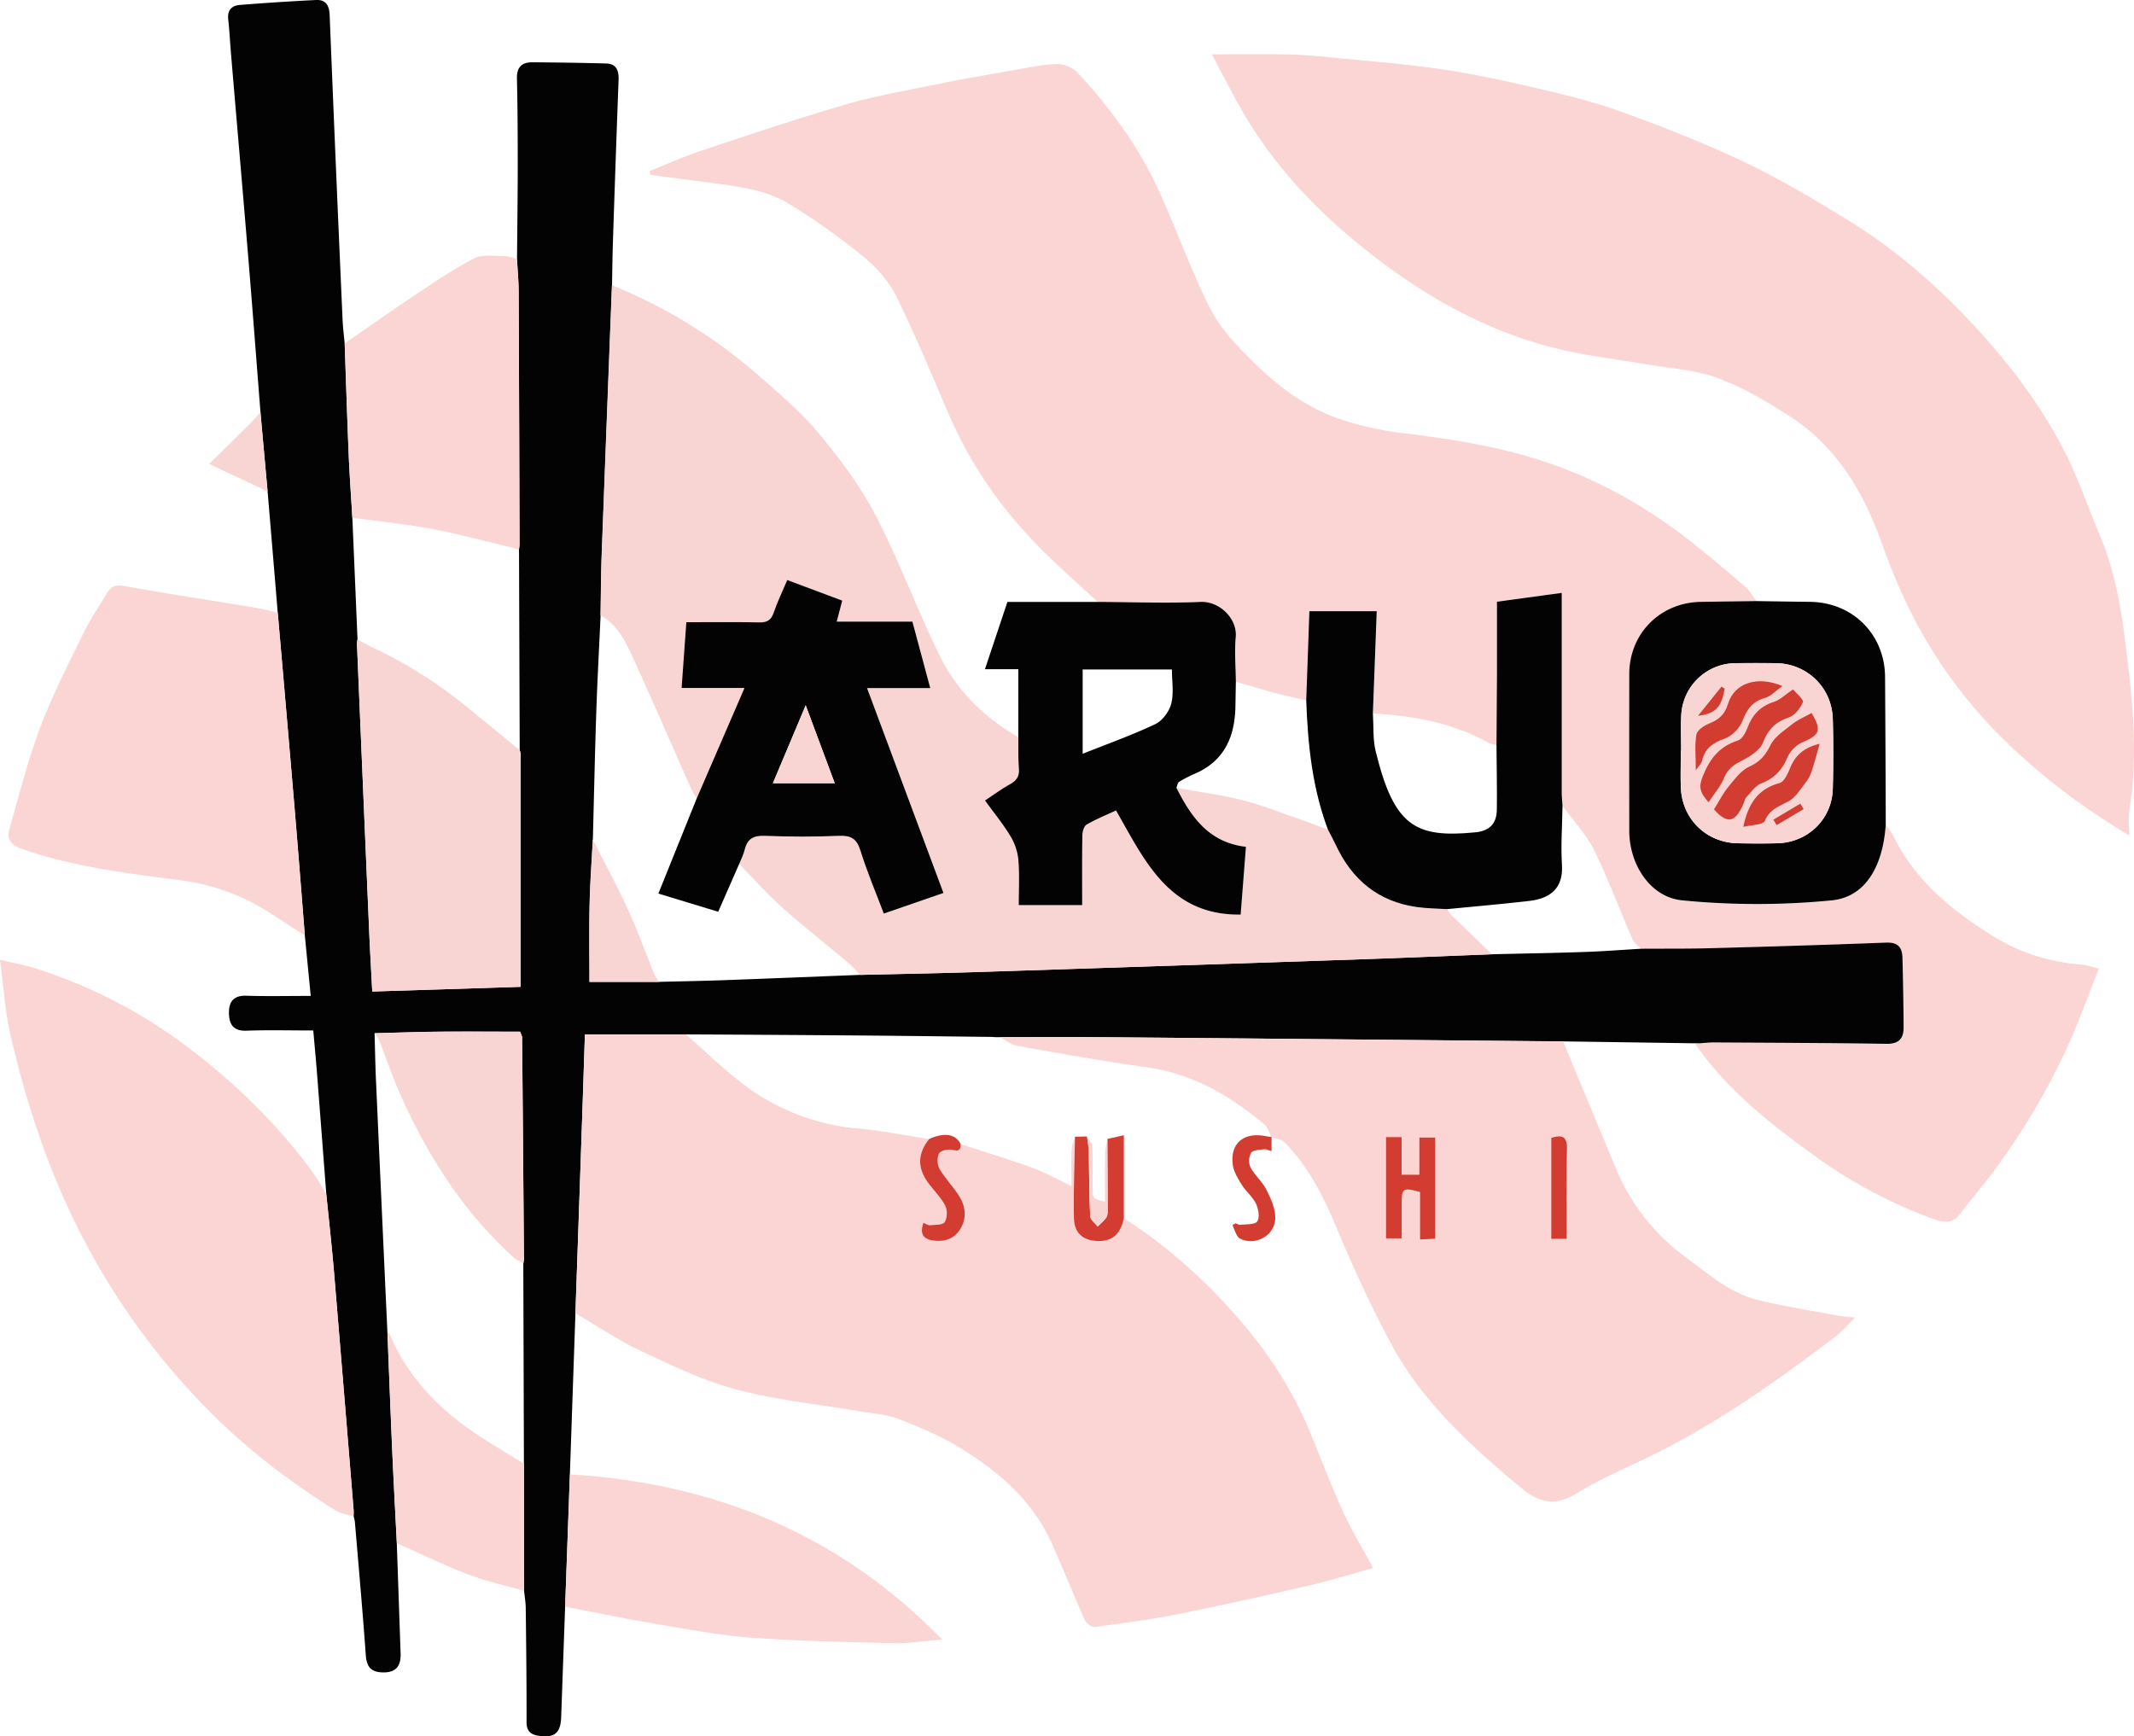 <svg id="Capa_1" data-name="Capa 1" xmlns="http://www.w3.org/2000/svg" viewBox="0 0 1278.4 1040.34"><defs><style>.cls-1{fill:#fad5d4;}.cls-2{fill:#030303;}.cls-3{fill:#f8d4d3;}.cls-4{fill:#d33c30;}</style></defs><path class="cls-1" d="M1129.69,493.9a69,69,0,0,1,4.56,7.06c13.42,27.27,36.09,45.44,61.15,60.75,15.61,9.54,33.1,14.77,51.56,16.21,3,.24,6,1.36,10.39,2.42-6.41,16.11-11.84,31.59-18.64,46.45a417.39,417.39,0,0,1-44.78,75.5c-6.25,8.41-13.25,16.27-19.45,24.72-4.76,6.48-10.32,5.52-16.54,3.23a291.59,291.59,0,0,1-70-37.1c-27-19.51-53.44-40-72.57-68l-.13-.07,2.64.09c2.88-.18,5.75-.55,8.62-.53,34.55.2,69.1.29,103.63.83,7.39.11,10.23-3.21,10.21-9.74-.06-14-.33-27.94-.69-41.91-.17-6.19-2.71-9.32-9.86-9-35,1.4-70.1,2.41-105.16,3.35-13.8.38-27.61.23-41.42.32-1.73-1.78-4.16-3.25-5.08-5.38-7.76-17.84-14.5-36.17-23.1-53.59-4.78-9.67-12.52-17.88-18.92-26.74-.16-2.61-.47-5.22-.47-7.82,0-39.49,0-79,0-119.63l-38.8,5.29c0,14.81,0,29,0,43.21s-.19,28.46-.29,42.69c-1.72-.52-3.6-.74-5.13-1.59-21.41-12-44.82-16.08-68.91-17.47q1.15-30.57,2.3-61.16H784.48c-.65,18.14-1.27,35.71-1.9,53.29-5.76-1.32-11.57-2.47-17.27-4-8.35-2.22-16.63-4.71-24.93-7.09-.08-8.93-.89-17.92-.07-26.77,1-10.88-9.55-21.56-21.11-21.05-20.45.9-41,.1-61.47,0-9.25-8.49-18.62-16.86-27.72-25.5-25.91-24.61-46.75-52.86-61.07-85.74-10.53-24.17-20.47-48.63-32.15-72.23-4.5-9.08-12.11-17.33-20-23.82a407.93,407.93,0,0,0-43.5-30.89c-15-9.3-32.6-11-49.77-13.26q-17-2.28-34-4.5c-.09-.76-.18-1.52-.26-2.28,10.22-4.06,20.28-8.62,30.7-12.09,28.56-9.5,57.09-19.15,86-27.56,17.8-5.18,36.18-8.42,54.39-12.14,15.38-3.15,30.86-5.81,46.33-8.52,8.76-1.54,17.56-3.46,26.38-3.78a17.85,17.85,0,0,1,12.29,5c19.41,20.79,36.2,43.65,48.2,69.5,11.1,23.91,19.73,49,31.68,72.45,6.13,12,16.3,22.44,26.12,32.08,14.85,14.57,31.66,27.08,51.63,33.78a185.75,185.75,0,0,0,36.61,8.21c29.11,3.54,57.89,7.95,85.88,17.27,31.21,10.39,59.39,26.09,85.26,46.11,11.94,9.23,23.44,19,34.91,28.88,2.67,2.29,4.39,5.67,6.55,8.55q-16.59.24-33.16.47c-24.32.36-42.84,18.95-42.89,43.21q-.1,47,0,94.08c0,19.78,12.38,39.71,31.82,41.56a461.86,461.86,0,0,0,89.54,0C1117.69,537.41,1128.09,518.77,1129.69,493.9Z"/><path class="cls-2" d="M983.25,568.42c13.81-.09,27.62.06,41.42-.32,35.06-.94,70.12-2,105.16-3.35,7.15-.29,9.69,2.84,9.86,9,.36,14,.63,27.94.69,41.91,0,6.53-2.82,9.85-10.21,9.74-34.53-.54-69.08-.63-103.63-.83-2.87,0-5.74.35-8.62.53l-2.64-.09.13.07-79-1.15-166.76-1.54q-57.3-.52-114.59-1c-18.67-.13-37.35,0-56,0H596l-1.52-.13c-25.74-.28-51.48-.63-77.22-.84q-53.16-.42-106.34-.68H350.4q-.94,28.58-1.9,57.34-1.87,54.85-3.78,109.73-1.67,48.26-3.32,96.5l-2.85,79.27q-1.2,33.09-2.37,66.18c-.33,9.53-3.92,12.61-13.37,11.24-4.71-.68-7.39-2.68-7.37-8.16.05-22.61-.22-45.21-.48-67.82,0-3.65-.62-7.29-1-10.94q0-38.05-.1-76.12l-.37-120.19a13.27,13.27,0,0,0,.36-2.33q-.51-66.4-1.09-132.83c0-.94-.6-1.88-1.16-3.51-16.14,0-32.21-.12-48.29,0-13,.13-26,.6-38.93.92.28,9.44.44,18.88.86,28.3q3.36,75.26,6.83,150.51c.93,23.37,1.8,46.74,2.83,70.11.83,18.87,1.86,37.74,2.8,56.6q1.15,33.06,2.29,66.11c.27,8.36-3.48,11.84-11.77,11.3-6.54-.42-8.63-4-9.09-10.35-1.92-26.71-4.31-53.4-6.56-80.1a18.3,18.3,0,0,0-.76-3c0-1.29.1-2.59,0-3.88Q205.94,832.79,200,760.91c-1.29-15.14-3-30.25-4.51-45.37q-2.78-36.19-5.57-72.37c-.65-8.33-1.45-16.64-2.25-25.77-13.73,0-26.87-.35-40,.13-7.87.29-10.39-3.76-10.51-10.42s2.54-10.77,10.33-10.53c12.58.4,25.17.11,38.66.11-1.31-13.45-2.43-24.87-3.55-36.29-2-25.4-4-50.8-6.13-76.19q-4.93-58.53-10.08-117-3-36.36-6.07-72.74-2.15-23.75-4.28-47.51c-2.39-30.46-4.69-60.94-7.2-91.39-3.36-40.69-6.9-81.37-10.34-122-.63-7.35-1-14.73-1.78-22.06-.57-5.38,2.06-8.17,6.92-8.54Q166.49,1.13,189.37,0c5.95-.27,7.89,3.37,8.12,9.16q3.67,91.25,7.74,182.48c.2,4.71.82,9.4,1.25,14.1.79,22.27,1.49,44.54,2.42,66.81.52,12.55,1.44,25.09,2.18,37.63q1.56,36.51,3.1,73a12.39,12.39,0,0,0-.34,2.31q3.63,86.13,7.31,172.25c.5,11.79,1.19,23.57,1.85,36.31l88.89-2.81c0-47.23,0-93.37,0-139.51a10,10,0,0,0-.55-2.28l-.42-120.18a25.4,25.4,0,0,0,.33-3.12q-.21-75.72-.52-151.44c0-6.53-.69-13.07-1-19.6.15-18.4.42-36.8.43-55.2,0-17.63-.06-35.27-.48-52.89-.16-6.88,3-9.75,9.35-9.7,14.73.12,29.47.3,44.19.73,6.15.18,7.54,4.38,7.34,9.83q-1.8,48.49-3.38,97c-.29,8.67-.37,17.34-.54,26q-3.07,80.42-6.13,160.83c-.45,12.3-.49,24.62-.71,36.93-.87,19.1-1.93,38.2-2.57,57.3-.86,25.64-1.39,51.29-2.07,76.94-.66,13.13-1.64,26.25-1.92,39.39-.34,15.69-.08,31.39-.08,46h41.85c12.85-.33,25.7-.55,38.54-1,27.28-1,54.56-2.12,81.84-3.19,23.18-.55,46.37-.94,69.54-1.69q115.38-3.7,230.74-7.66c26.06-.88,52.12-2,78.17-3,18.38-.43,36.76-.73,55.12-1.36C960.35,570,971.8,569.09,983.25,568.42Z"/><path class="cls-1" d="M344.72,786.84q1.89-54.87,3.78-109.73,1-28.73,1.9-57.34h60.51c11.18,9.8,21.87,20.23,33.64,29.25a132,132,0,0,0,69.56,27.13c14.24,1.3,28.35,4.15,42.51,6.3-6.84,8.58-7.19,17-.81,25.92,3.36,4.71,7.73,8.81,10.4,13.85,1.42,2.68,1.34,7.52-.25,10-1.19,1.83-5.86,1.55-9,1.87-1.08.1-2.27-.84-3.77-1.44-2.26,6.72-.19,9.88,6.32,10.68,6.68.82,12.21-1.22,15.71-6.79,4.18-6.66,3.32-13.82-.76-20.22-3.52-5.53-8.3-10.28-11.57-15.92-1.44-2.48-1.62-7-.28-9.34,1-1.77,5.68-2.74,8.2-2.08,4,1,4.68-.24,4.69-3.51,14.42,4.72,28.94,9.12,43.19,14.28,7.52,2.73,14.56,6.78,23.18,10.88,0-8-.19-14.92.1-21.85.1-2.59,1.31-5.14,2-7.71-.26,16.2-.92,32.41-.62,48.6.17,9.58,5.87,14,15.37,13.89,9.09-.09,12.82-5.74,14.54-13.62,25.39,16.23,47.68,36.09,67.5,58.68,18.07,20.6,33.09,43.25,43.69,68.65,6.64,15.92,12.67,32.11,19.81,47.81,5.19,11.42,11.75,22.21,18.29,34.39-12.47,3.44-24.8,7.3-37.36,10.21-26.51,6.12-53.06,12.1-79.74,17.45-16.4,3.29-33.05,5.46-49.65,7.64-1.83.24-5.08-2.3-6-4.31-6.75-15.05-12.88-30.37-19.57-45.44-11.36-25.56-31.57-43.1-54.63-57.32-11.64-7.18-24.51-12.6-37.32-17.54-7.43-2.87-15.82-3.3-23.8-4.67-24.5-4.2-49.46-6.66-73.38-13-19.72-5.23-38.55-14.35-57.14-23.08C370.36,803,357.77,794.43,344.72,786.84Z"/><path class="cls-1" d="M725.94,32.56c17,0,31.73-.25,46.4.09,9.17.2,18.33,1.1,27.46,2,20.85,2.05,41.77,3.65,62.48,6.66C880.66,44,898.92,47.77,917,52s36.28,8.49,53.7,14.76c25.29,9.12,50.44,19,74.7,30.53,21.45,10.21,42,22.54,62.25,35,26.93,16.62,50.89,37.22,72.54,60.21,22.18,23.56,41.9,49.24,56.67,78.11,8.33,16.27,14.14,33.81,21.28,50.7,10.16,24,13.49,49.69,16.47,75.08,3.44,29.36,6,59.06,1,88.69-.77,4.52-.11,9.29-.11,15.43-30.42-18.27-56.78-38.53-80.4-62.73a286.94,286.94,0,0,1-45.52-61.76c-9.06-16.33-16.29-33.87-22.62-51.49-11.14-31-27.52-57.85-55.76-75.78-13.42-8.52-27.4-16.84-42.21-22.3-13.06-4.81-27.61-5.6-41.53-8-16.49-2.84-33.18-4.75-49.5-8.38-45.85-10.2-85.52-32.75-121.82-62-26.36-21.25-49.55-45.31-67.45-74.08C740.6,61.08,733.94,47.28,725.94,32.56Z"/><path class="cls-3" d="M893.77,571.75c-26,1-52.11,2.12-78.17,3q-115.36,3.93-230.74,7.66c-23.17.75-46.36,1.14-69.55,1.69-2.5-2.54-4.81-5.31-7.53-7.59-13-10.94-26.42-21.41-39.08-32.72-9.13-8.15-17.3-17.37-25.9-26.12,1.16-2.91,2.65-5.74,3.4-8.76,1.61-6.45,5.34-8.32,12-8.07,14.74.56,29.54.62,44.27,0,7.22-.31,10.75,1.61,13,8.8,4,12.69,9.19,25,14,37.79L565.19,535,519.41,412.25h37.87l-10.69-39.81H501.27c1.2-4.61,2.17-8.35,3.27-12.59l-32.93-12.33c-3,7.05-6,13.2-8.16,19.62-1.57,4.57-4.06,5.86-8.74,5.76-14.44-.3-28.89-.11-43.56-.11-1,13.38-1.86,25.86-2.83,39.39H446L417.36,478.4c-1.15-2-2.48-4-3.42-6.13C402.36,446.19,391,420,379.19,394c-4.48-9.81-9.34-19.71-19.46-25.37.22-12.31.26-24.63.71-36.93q3-80.42,6.13-160.83a309.71,309.71,0,0,1,88,54.23C467,236,479.8,246.78,490.27,259.4,503,274.75,515.32,291,524.48,308.65c14.18,27.27,24.83,56.36,38.35,84,10.3,21.07,26.68,37.26,47.2,49,.08,6.32-.14,12.66.34,18.95.35,4.61-1.43,7.15-5.32,9.32-5.14,2.87-9.92,6.41-15,9.75,5.55,7.65,10.94,14.2,15.25,21.39a33.8,33.8,0,0,1,4.73,14.24c.74,9.06.22,18.23.22,27h38c0-14.38-.11-28.07.12-41.77,0-2.23,1-5.54,2.55-6.48,5.59-3.25,11.65-5.68,17.62-8.46,17.32,30.34,31.92,62.95,74.65,62.39q1.53-19.69,3.16-40.61c-22.26-2.57-32.84-17.95-41.64-35.36,12.9,2.33,26,4.08,38.68,7.17,10.53,2.55,20.7,6.6,31,10.15,7.1,2.44,14.1,5.14,21.14,7.72,1.54,3,3.18,5.92,4.6,9,9.74,20.94,25.44,34.19,48.69,37.45,5.93.83,12,.85,18,1.24a30.38,30.38,0,0,0,2.65,3.48C877.52,556.07,885.66,563.9,893.77,571.75Z"/><path class="cls-1" d="M599.05,621.43c18.68,0,37.36-.15,56,0q57.3.39,114.59,1L936.43,624q5.37,13,10.74,25.92Q957.57,674.95,968,700a125.29,125.29,0,0,0,42.14,53.48c13.65,10.08,26.5,21.54,43.45,25.54,15.94,3.76,32.15,6.34,48.25,9.37,2.2.42,4.48.46,9.51,1-5.08,5-8.15,8.65-11.88,11.48-35.44,26.89-71.66,52.57-111.86,72.09C973,880,958,886.4,944.24,894.87c-12.79,7.88-22.66,5.24-33.09-3.5-29.69-24.85-58.46-50.74-77.19-85.19-12.45-22.91-23.28-46.8-33.39-70.86-7.81-18.6-16.7-36.19-30.79-50.74-1.86-1.92-5.32-2.28-8-3.37l.41-.36-.33.43c-1.49-2.59-2.4-5.86-4.55-7.67-20.69-17.44-43.38-30.53-70.94-34.28-25.83-3.52-51.51-8.23-77.2-12.78C605.58,625.92,602.4,623.19,599.05,621.43Zm240.59,59.84h-9.41V742h9.39c0-7.44,0-14.26,0-21.07,0-8.93,1-9.54,11-6.68v28.44l9.09-.46V681.55h-9.5v22.26H839.64Zm98.91,61c0-18.36-.38-35.93.18-53.47.25-7.84-2.64-9.15-9.43-7.06v60.53Z"/><path class="cls-1" d="M195.46,715.54c1.51,15.12,3.22,30.23,4.51,45.37q6.08,71.87,11.88,143.76c.1,1.29,0,2.59,0,3.88-3.67-1.2-7.78-1.72-11-3.71-27.95-17.46-54.06-37.47-77.1-61a426.91,426.91,0,0,1-65.33-86.13c-24.94-43.3-41.07-89.61-52.21-137.87C3.05,606,2.23,591.57,0,575c8.25,2,14.51,3.1,20.54,5a300.4,300.4,0,0,1,91.35,47c29.12,21.88,54.92,47,76.26,76.55C190.88,707.31,193,711.52,195.46,715.54Z"/><path class="cls-1" d="M166.39,367.16q5.06,58.53,10.08,117c2.14,25.39,4.1,50.79,6.13,76.19-12.47-7.64-24.37-16.52-37.58-22.54a131.42,131.42,0,0,0-36.76-10.39C76.09,523.2,44,519.4,13.09,508.55c-6.76-2.37-9.15-5.83-7.41-11.92,5.8-20.32,10.94-40.93,18.37-60.67,7.26-19.27,16.74-37.73,25.77-56.29,4.09-8.4,9.47-16.18,14.24-24.25,2.4-4.07,5.22-5.24,10.39-4.31,26.24,4.71,52.61,8.7,78.92,13.05C157.76,364.89,162.05,366.15,166.39,367.16Z"/><path class="cls-2" d="M704.75,472c8.8,17.41,19.38,32.79,41.64,35.36q-1.62,20.93-3.16,40.61c-42.73.56-57.33-32.05-74.65-62.39-6,2.78-12,5.21-17.62,8.46-1.6.94-2.52,4.25-2.55,6.48-.23,13.7-.12,27.39-.12,41.77h-38c0-8.79.52-18-.22-27A33.8,33.8,0,0,0,605.32,501c-4.31-7.19-9.7-13.74-15.25-21.39,5.06-3.34,9.84-6.88,15-9.75,3.89-2.17,5.67-4.71,5.32-9.32-.48-6.29-.26-12.63-.34-18.95V400.94h-20c4.6-13.78,8.89-26.63,13.45-40.31h54.21c20.49.09,41,.89,61.47,0,11.56-.51,22.13,10.17,21.11,21.05-.82,8.85,0,17.84.07,26.77-.09,5-.17,10-.27,15-.36,17.85-6.51,32.24-23.88,39.94a83.6,83.6,0,0,0-9.82,5C705.46,468.89,705.28,470.74,704.75,472Zm-56.16-70.9v50.53c14.92-6,29.51-11.13,43.42-17.74,4.3-2,8.41-7.56,9.63-12.25,1.65-6.35.41-13.44.41-20.54Z"/><path class="cls-2" d="M1129.69,493.9c-1.6,24.87-12,43.51-32.3,45.55a461.86,461.86,0,0,1-89.54,0c-19.44-1.85-31.79-21.78-31.82-41.56q-.07-47,0-94.08c.05-24.26,18.57-42.85,42.89-43.21q16.58-.25,33.16-.47c10.76.16,21.53.34,32.29.46,25.52.31,44.74,19.49,44.9,45Q1129.57,449.74,1129.69,493.9Zm-122.57-44.27h-.18c0,7.39-.23,14.79,0,22.17.71,18.91,15.23,33.1,34.11,33.44,7.91.15,15.84.19,23.75,0,18.29-.5,32.67-14.43,33.16-32.58q.59-21,0-41.95c-.56-18.87-15.44-33.16-34.19-33.37q-11.87-.13-23.74,0a32.8,32.8,0,0,0-32.85,30.95C1006.76,435.37,1007.12,442.51,1007.12,449.63Z"/><path class="cls-1" d="M211.08,310.19c-.74-12.54-1.66-25.08-2.18-37.63-.93-22.27-1.63-44.54-2.42-66.81,14.4-9.92,28.68-20,43.23-29.7,11.27-7.48,22.49-15.19,34.51-21.29,4.94-2.51,11.9-1.26,17.95-1.3,2.49,0,5,1.07,7.49,1.66.36,6.53,1,13.07,1,19.6q.38,75.72.52,151.44a25.4,25.4,0,0,1-.33,3.12c-2.24-.63-4.46-1.32-6.73-1.86-15.3-3.61-30.51-7.77-46-10.63S226.8,312.34,211.08,310.19Z"/><path class="cls-1" d="M338.55,962.61l2.85-79.27c86.07,5.31,161.15,35.37,223,99-10.4.83-19.6,2.34-28.75,2.13-28.61-.66-57.26-1.17-85.78-3.29-19.5-1.45-38.86-5.19-58.19-8.45C373.92,969.76,356.26,966,338.55,962.61Z"/><path class="cls-1" d="M313.9,877q.06,38.07.1,76.12c-11.16-3.2-22.61-5.65-33.42-9.79C266,937.77,252,930.91,237.74,924.61c-.94-18.86-2-37.73-2.8-56.6-1-23.37-1.9-46.74-2.83-70.11a9.08,9.08,0,0,1,1.45,1.81c11.64,27.15,31.61,46.79,56.12,62.33C297.69,867.12,305.83,872,313.9,877Z"/><path class="cls-4" d="M673.26,729.92c-1.72,7.88-5.45,13.53-14.54,13.62-9.5.1-15.2-4.31-15.37-13.89-.3-16.19.36-32.4.62-48.6l7.16-.15a81.68,81.68,0,0,1,1.07,8.47c.32,13.12.28,26.24.91,39.34.1,2.12,2.92,4.11,4.48,6.15,1.75-1.78,3.76-3.38,5.14-5.41.81-1.17.82-3,.82-4.58,0-14.16-.11-28.32-.18-42.48l9.89-2.21Z"/><path class="cls-4" d="M761.74,681.21v8.45c-1.77-.45-3.23-1.25-4.56-1.08-2.7.36-6.58.43-7.68,2.12a10,10,0,0,0-.41,8.65c2.56,4.8,7.08,8.58,9.54,13.42,2.64,5.2,5.29,11.12,5.34,16.75.08,10.5-11.74,17.3-21.1,12.56-2.29-1.16-3.1-5.27-4.59-8l1.89-1.18c.93.33,1.91,1,2.79.94,3.58-.45,8.82,0,10.23-2.08,1.6-2.36.7-7.5-.8-10.62-2-4.15-6-7.3-8.48-11.29-2.31-3.7-4.82-7.8-5.39-12-1.7-12.43,6.23-19.44,18.65-17.3,1.55.27,3.1.47,4.65.72l.33-.43Z"/><path class="cls-4" d="M575.48,685.45c0,3.27-.73,4.55-4.69,3.51-2.52-.66-7.19.31-8.2,2.08-1.34,2.38-1.16,6.86.28,9.34,3.27,5.64,8,10.39,11.57,15.92,4.08,6.4,4.94,13.56.76,20.22-3.5,5.57-9,7.61-15.71,6.79-6.51-.8-8.58-4-6.32-10.68,1.5.6,2.69,1.54,3.77,1.44,3.16-.32,7.83,0,9-1.87,1.59-2.46,1.67-7.3.25-10-2.67-5-7-9.14-10.4-13.85-6.38-8.93-6-17.34.81-25.92C565.67,678.29,572.5,679.38,575.48,685.45Z"/><path class="cls-3" d="M156,246.91q2.13,23.76,4.28,47.51l-35-16.47c9.22-9.06,17-16.62,24.63-24.25C152.09,251.56,154,249.18,156,246.91Z"/><path class="cls-3" d="M663.37,682.39c.07,14.16.17,28.32.18,42.48,0,1.55,0,3.41-.82,4.58-1.38,2-3.39,3.63-5.14,5.41-1.56-2-4.38-4-4.48-6.15-.63-13.1-.59-26.22-.91-39.34a81.68,81.68,0,0,0-1.07-8.47c1.13,1.9,3.17,3.75,3.25,5.69.35,8.62.08,17.27.18,25.91.07,5.72.19,5.71,7.43,7.46,0-9.73-.11-19.26.06-28.79C662.1,688.24,662.91,685.32,663.37,682.39Z"/><path class="cls-1" d="M594.47,621.29l1.52.13Z"/><path class="cls-2" d="M866.8,544.7c-6-.39-12-.41-18-1.24-23.25-3.26-39-16.51-48.69-37.45-1.42-3-3.06-6-4.6-9-9.4-25-12.07-51.11-13-77.53.63-17.58,1.25-35.15,1.9-53.29h40.34q-1.14,30.58-2.3,61.16c.49,7.59-.11,15.44,1.66,22.72,11,45.07,23.8,52.05,59.42,48.64.26,0,.53,0,.79-.06,8.09-1,12.27-5.21,12.38-13.55.16-12.9-.12-25.79-.21-38.69.1-14.23.24-28.46.29-42.69s0-28.4,0-43.21l38.8-5.29c0,40.66,0,80.14,0,119.63,0,2.6.31,5.21.47,7.82-.17,11.84-1.07,23.72-.34,35.49.9,14.58-7.63,20.24-19.53,21.61C899.81,541.69,883.3,543.09,866.8,544.7Z"/><path class="cls-3" d="M1015.28,625l2.64.09Z"/><path class="cls-3" d="M311.32,449.46a10,10,0,0,1,.55,2.28c0,46.14,0,92.28,0,139.51L223,594.06c-.66-12.74-1.35-24.52-1.85-36.31q-3.71-86.11-7.31-172.25a12.39,12.39,0,0,1,.34-2.31c3.19,1.68,6.32,3.49,9.58,5a269.3,269.3,0,0,1,55.47,35C290,431.88,300.63,440.69,311.32,449.46Z"/><path class="cls-3" d="M313.53,756.8c-1.94-1.12-4.16-1.95-5.79-3.42-29.9-27-51.06-60.2-67.48-96.6-5-11.06-8.8-22.64-13.25-33.94a19.33,19.33,0,0,0-2.59-3.75c13-.32,26-.79,38.93-.92,16.08-.16,32.15,0,48.29,0,.56,1.63,1.15,2.57,1.16,3.51q.6,66.42,1.09,132.83A13.27,13.27,0,0,1,313.53,756.8Z"/><path class="cls-3" d="M355.09,502.91c7.16,14.18,14.74,28.17,21.36,42.59C382.18,558,386.79,571,392,583.75a28.72,28.72,0,0,0,2.94,4.56H353.09c0-14.62-.26-30.32.08-46C353.45,529.16,354.43,516,355.09,502.91Z"/><path class="cls-2" d="M442.8,517.67c-4.1,9.36-8.21,18.72-12.55,28.6l-35.84-10.89c7.74-19.21,15.34-38.1,22.95-57L446,412.18H408.32c1-13.53,1.87-26,2.83-39.39,14.67,0,29.12-.19,43.56.11,4.68.1,7.17-1.19,8.74-5.76,2.19-6.42,5.18-12.57,8.16-19.62l32.93,12.33c-1.1,4.24-2.07,8-3.27,12.59h45.32l10.69,39.81H519.41L565.19,535l-35.74,12.37c-4.84-12.82-10.07-25.1-14-37.79-2.24-7.19-5.77-9.11-13-8.8-14.73.64-29.53.58-44.27,0-6.62-.25-10.35,1.62-12,8.07C445.45,511.93,444,514.76,442.8,517.67Zm39.87-95.07c-7,16.54-13.23,31.42-19.66,46.67h37.05C494.28,453.74,488.8,439.05,482.67,422.6Z"/><path class="cls-4" d="M839.64,681.27v22.54h10.63V681.55h9.5v60.63l-9.09.46V714.2c-10.07-2.86-11-2.25-11,6.68,0,6.81,0,13.63,0,21.07h-9.39V681.27Z"/><path class="cls-4" d="M938.55,742.26H929.3V681.73c6.79-2.09,9.68-.78,9.43,7.06C938.17,706.33,938.55,723.9,938.55,742.26Z"/><path class="cls-3" d="M1007.12,449.63c0-7.12-.36-14.26.07-21.36A32.8,32.8,0,0,1,1040,397.32q11.87-.13,23.74,0c18.75.21,33.63,14.5,34.19,33.37q.62,21,0,41.95c-.49,18.15-14.87,32.08-33.16,32.58-7.91.21-15.84.17-23.75,0-18.88-.34-33.4-14.53-34.11-33.44-.28-7.38,0-14.78,0-22.17Zm67-36.6c-4.78,3.22-7.86,6.36-11.57,7.57-7.94,2.6-12.76,7.59-15.64,15.26-1.13,3-3.21,7-5.73,7.83-11,3.52-16.73,10.6-21.08,21.28-2.67,6.57-1.91,9.83,3.43,15.81,3.52-5.37,7.31-9.65,9.31-14.65,2.07-5.17,5.29-7.63,10.08-10,5.08-2.56,11.27-6.31,13.17-11.06,3.15-7.91,7.41-12.39,15.4-15.06,3.62-1.2,7.06-5.54,8.57-9.26C1080.7,419.14,1076.11,415.46,1074.13,413Zm11.13,14.11c-4.24,2.4-8.29,4.09-11.6,6.72-4.77,3.78-10.54,7.49-13.06,12.61-3,6.11-6.27,9.9-12.58,12.8-5,2.3-8.87,7.59-12.58,12.1-3.28,4-5.64,8.73-8.66,13.54,7.92,9,13,8.21,18-4.09.4-1,.51-2.21,1.19-2.9,3-3,5.58-7.16,9.23-8.56,7.78-3,12.36-8,15.58-15.49a18.29,18.29,0,0,1,8.6-8.92C1090.35,440.22,1091.45,437.71,1085.26,427.14ZM1067.84,411c-15.42-6.4-29-1.73-32.74,10.87-1.93,6.46-5.64,9.39-11.39,11.68-3,1.2-7,4-7.49,6.6-1.1,6.21-.35,12.76-.35,21.47,2.18-3.2,3.44-4.29,3.72-5.58,1.64-7.58,6.48-11,13.66-13.51,4.36-1.55,8.93-6.28,10.62-10.65,2.71-7,6-11.66,13.56-13.72C1061,417.19,1063.86,413.84,1067.84,411Zm-23.52,84.45c5-1.26,12-1.19,13-3.65,2.92-6.81,8.19-8.52,13.85-11.51,4.68-2.47,7.85-8,11.33-12.41a23.36,23.36,0,0,0,3.27-7.08c1.47-4.49,2.65-9.08,4.41-15.21-10.66,2.63-15.13,7.8-18,15.1-1.29,3.22-3.46,7.76-6.1,8.47C1053.52,472.56,1047.36,481,1044.32,495.45Zm-11.11-82.86-1.91-1.25-14.16,17.59C1028.1,427.52,1031.33,423.5,1033.21,412.59Zm29.09,78.51,2,3.29,16.2-9.64-2-3.28Z"/><path class="cls-3" d="M482.67,422.6c6.13,16.45,11.61,31.14,17.39,46.67H463C469.44,454,475.7,439.14,482.67,422.6Z"/><path class="cls-4" d="M1074.13,413c2,2.43,6.57,6.11,5.94,7.68-1.51,3.72-5,8.06-8.57,9.26-8,2.67-12.25,7.15-15.4,15.06-1.9,4.75-8.09,8.5-13.17,11.06-4.79,2.41-8,4.87-10.08,10-2,5-5.79,9.28-9.31,14.65-5.34-6-6.1-9.24-3.43-15.81,4.35-10.68,10.08-17.76,21.08-21.28,2.52-.8,4.6-4.84,5.73-7.83,2.88-7.67,7.7-12.66,15.64-15.26C1066.27,419.39,1069.35,416.25,1074.13,413Z"/><path class="cls-4" d="M1085.26,427.14c6.19,10.57,5.09,13.08-5.89,17.81a18.29,18.29,0,0,0-8.6,8.92c-3.22,7.51-7.8,12.51-15.58,15.49-3.65,1.4-6.28,5.53-9.23,8.56-.68.69-.79,1.93-1.19,2.9-5,12.3-10.07,13.09-18,4.09,3-4.81,5.38-9.55,8.66-13.54,3.71-4.51,7.57-9.8,12.58-12.1,6.31-2.9,9.56-6.69,12.58-12.8,2.52-5.12,8.29-8.83,13.06-12.61C1077,431.23,1081,429.54,1085.26,427.14Z"/><path class="cls-4" d="M1067.84,411c-4,2.84-6.87,6.19-10.41,7.16-7.53,2.06-10.85,6.73-13.56,13.72-1.69,4.37-6.26,9.1-10.62,10.65-7.18,2.54-12,5.93-13.66,13.51-.28,1.29-1.54,2.38-3.72,5.58,0-8.71-.75-15.26.35-21.47.46-2.62,4.48-5.4,7.49-6.6,5.75-2.29,9.46-5.22,11.39-11.68C1038.86,409.27,1052.42,404.6,1067.84,411Z"/><path class="cls-4" d="M1044.32,495.45c3-14.46,9.2-22.89,21.71-26.29,2.64-.71,4.81-5.25,6.1-8.47,2.92-7.3,7.39-12.47,18-15.1-1.76,6.13-2.94,10.72-4.41,15.21a23.36,23.36,0,0,1-3.27,7.08c-3.48,4.44-6.65,9.94-11.33,12.41-5.66,3-10.93,4.7-13.85,11.51C1056.27,494.26,1049.32,494.19,1044.32,495.45Z"/><path class="cls-4" d="M1033.21,412.59c-1.88,10.91-5.11,14.93-16.07,16.34l14.16-17.59Z"/><path class="cls-4" d="M1062.3,491.1l16.21-9.63,2,3.28-16.2,9.64Z"/></svg>